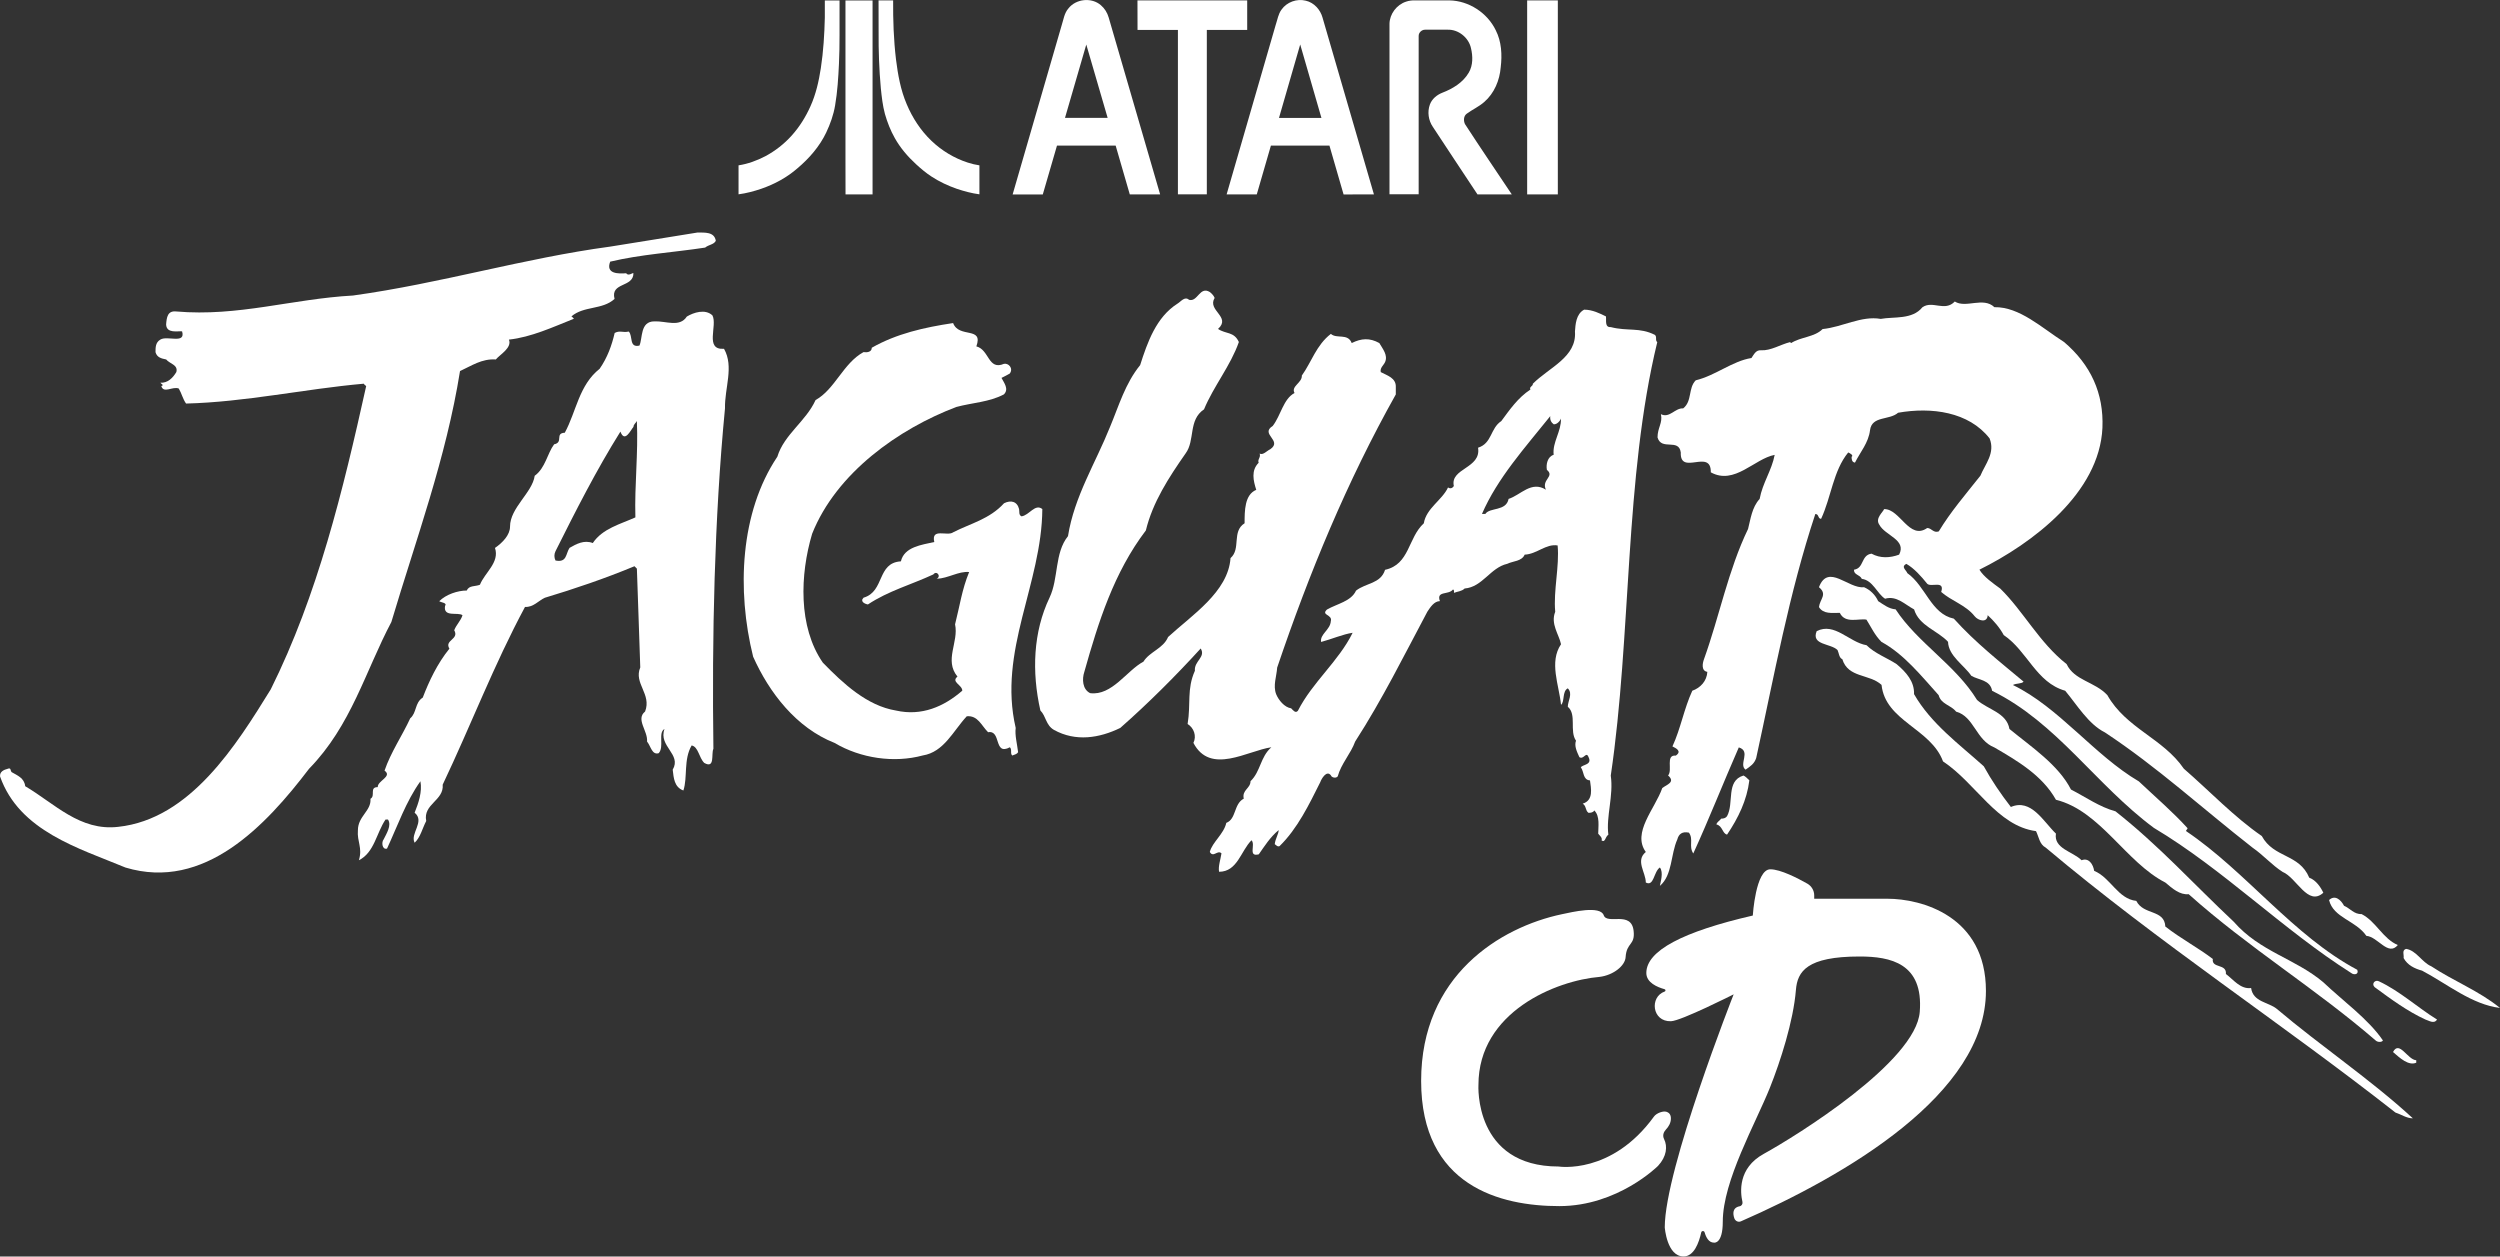 <?xml version="1.0" encoding="utf-8"?>
<svg version="1.1" id="Layer_1" x="0px" y="0px" viewBox="0 0 3839 1929.5" style="enable-background:new 0 0 3839 1929.5;" xmlns="http://www.w3.org/2000/svg">
  <rect x="0" y="0" width="3839" height="1929.5" fill="#333333" stroke="none"/>
  <style type="text/css">
	.st0{fill-rule:evenodd;clip-rule:evenodd;}
	.st1{fill:#FFFFFF;}
	.st2{fill-rule:evenodd;clip-rule:evenodd;fill:#FFFFFF;}
</style>
  <path class="st1" d="M 1266.6 0.7 C 1274.1 0.7 1281.7 0.7 1289.2 0.7 C 1289.2 18.4 1289.2 36.1 1289.2 53.8 C 1289.3 68.6 1288.9 83.3 1288.3 98.1 C 1287.3 119.4 1286 140.8 1282.4 161.8 C 1280 176.3 1275 190.3 1268.7 203.6 C 1258.5 225 1242.6 243.2 1224.6 258.4 C 1208.5 272.5 1189.4 282.8 1169.2 289.8 C 1157.8 293.7 1146.1 296.8 1134.1 298.4 C 1134.1 283.6 1134.1 268.7 1134.1 253.9 C 1148.5 251.7 1162.3 246.6 1175.2 239.9 C 1190.4 231.8 1204.2 221 1215.7 208.2 C 1227.6 195 1237.1 179.7 1244.4 163.5 C 1252.9 144.8 1257.4 124.7 1260.5 104.5 C 1264.4 78.9 1266 52.9 1266.6 27 C 1266.6 18.2 1266.6 9.4 1266.6 0.7 Z"/>
  <path class="st1" d="M 1298.3 0.7 C 1312.1 0.6 1326 0.7 1339.9 0.7 C 1339.9 100 1339.9 199.2 1339.9 298.5 C 1326.1 298.5 1312.2 298.4 1298.4 298.5 C 1298.2 266.8 1298.4 235.2 1298.3 203.5 C 1298.3 135.9 1298.3 68.3 1298.3 0.7 Z"/>
  <path class="st1" d="M 1349.1 0.6 C 1356.6 0.6 1364.1 0.6 1371.5 0.6 C 1371.3 30.9 1372.3 61.2 1375.9 91.3 C 1378.8 114.7 1383 138.2 1392.3 159.9 C 1401.1 180.9 1413.8 200.5 1430.4 216.3 C 1446.2 231.4 1465.4 243 1486.2 249.7 C 1492 251.6 1498 253 1504 253.9 C 1504 268.7 1504 283.6 1504 298.4 C 1492.1 296.8 1480.5 293.7 1469.2 289.9 C 1455.7 285.2 1442.7 279.1 1430.7 271.3 C 1422 265.7 1414 258.9 1406.4 251.9 C 1393.8 240.3 1382.5 227.1 1374.1 212.1 C 1367.5 200.5 1362.6 187.9 1358.9 175 C 1355.4 162.1 1354 148.8 1352.6 135.5 C 1350 106.9 1349 78.1 1349.2 49.3 C 1349.1 33.2 1349.1 16.9 1349.1 0.6 Z"/>
  <path class="st1" d="M 1640.7 12.9 C 1652.3 -1.9 1676.3 -4.4 1690.5 8 C 1696.3 12.9 1700.4 19.6 1702.5 26.9 C 1728.8 117.4 1755.2 207.9 1781.5 298.5 C 1766 298.5 1750.4 298.5 1734.9 298.5 C 1727.6 273.5 1720.4 248.5 1713.2 223.6 C 1683.2 223.5 1653.2 223.6 1623.1 223.6 C 1615.8 248.6 1608.5 273.6 1601.3 298.6 C 1585.9 298.6 1570.4 298.6 1555 298.6 C 1580 212.2 1605 125.9 1630.1 39.5 C 1633.1 30.4 1634.2 20.3 1640.7 12.9 M 1668.1 68.4 C 1657.1 105.9 1646.3 143.5 1635.4 181 C 1657.2 181.1 1679 181 1700.9 181 C 1689.9 143.5 1679 106 1668.1 68.4 Z"/>
  <path class="st1" d="M 1967.8 14.9 C 1975.9 3.2 1991.5 -2.5 2005.3 1.1 C 2017.9 4 2027.6 14.9 2030.9 27.1 C 2057.2 117.6 2083.6 208 2109.8 298.5 C 2094.3 298.6 2078.7 298.5 2063.2 298.6 C 2056 273.6 2048.8 248.6 2041.5 223.6 C 2011.5 223.6 1981.6 223.5 1951.6 223.6 C 1944.4 248.6 1937 273.5 1929.9 298.5 C 1914.5 298.5 1899.1 298.5 1883.6 298.5 C 1908.6 211.7 1933.9 124.9 1959 38.1 C 1961.7 30.3 1962.8 21.7 1967.8 14.9 M 1964 181.1 C 1985.7 181.1 2007.5 181.1 2029.2 181.1 C 2018.4 143.5 2007.4 105.9 1996.6 68.3 C 1985.8 105.9 1974.9 143.4 1964 181.1 Z"/>
  <path class="st1" d="M 1746.7 0.6 C 1802.9 0.6 1859 0.6 1915.2 0.6 C 1915.2 15.8 1915.2 30.9 1915.2 46 C 1894.5 46 1873.8 46 1853.2 46 C 1853.2 130.1 1853.2 214.3 1853.2 298.4 C 1838.4 298.4 1823.6 298.4 1808.8 298.4 C 1808.8 214.3 1808.8 130.1 1808.8 46 C 1788.1 46 1767.4 46 1746.8 46 C 1746.7 30.9 1746.7 15.8 1746.7 0.6 Z"/>
  <path class="st1" d="M 2159.3 2.5 C 2163.6 1 2168.1 0.5 2172.6 0.6 C 2190.3 0.7 2208 0.6 2225.7 0.6 C 2255.5 1.1 2284 19.7 2296.9 46.5 C 2305.8 63.9 2306.8 84.2 2304.5 103.3 C 2302.9 123.3 2294.6 143.3 2279.2 156.6 C 2271.1 163.8 2261 168.2 2252.2 174.7 C 2247.4 178.3 2247.2 185.4 2249.6 190.5 C 2273.1 226.8 2297.5 262.5 2321.5 298.5 C 2304 298.5 2286.4 298.5 2268.8 298.5 C 2245.8 264 2223.1 229.3 2200.2 194.7 C 2193.5 184.9 2191.6 171.8 2195.7 160.6 C 2198.8 152 2206.4 145.7 2214.8 142.4 C 2230.8 136.3 2246.6 126.7 2255.4 111.6 C 2262.1 100.3 2261.8 86.3 2258.8 73.8 C 2255.2 57.7 2239.5 45 2222.9 45.6 C 2211.4 45.7 2200 45.6 2188.5 45.6 C 2183.3 45.5 2178.4 50 2178.5 55.2 C 2178.4 136.2 2178.5 217.3 2178.5 298.3 C 2163.6 298.3 2148.7 298.3 2133.7 298.3 C 2133.7 211.1 2133.7 123.8 2133.7 36.6 C 2133.9 21.5 2144.8 7.1 2159.3 2.5 Z"/>
  <path class="st1" d="M 2345.1 0.6 C 2360.8 0.6 2376.5 0.6 2392.2 0.6 C 2392.2 99.9 2392.2 199.2 2392.2 298.5 C 2376.5 298.5 2360.8 298.5 2345.1 298.5 C 2345.1 199.2 2345.1 99.9 2345.1 0.6 Z"/>
  <path class="st1" d="M 1499.3 531.9 C 1519.4 537.1 1517.1 569.1 1541.7 558.7 C 1548.4 557.2 1556.6 565.4 1550.6 573.6 C 1546.9 575.8 1542.4 578.1 1537.9 580.3 C 1541.6 587.7 1549.8 597.4 1541.6 605.6 C 1519.3 617.5 1493.3 618.3 1468.7 624.9 C 1380.2 658.4 1284.3 726.1 1247.1 819.7 C 1228.5 882.2 1225.5 962.5 1263.5 1017.5 C 1294.7 1049.5 1331.2 1083.7 1375.8 1091.1 C 1415.2 1100 1449.4 1085.2 1477.7 1060.6 C 1477.7 1051.7 1459.9 1047.2 1470.3 1039 C 1449.5 1013.7 1472.5 986.2 1466.6 958.7 C 1474 929.7 1477 905.9 1488.2 878.4 C 1471.8 876.9 1456.2 888.1 1438.4 888.8 C 1445.8 885.1 1438.4 875.4 1433.2 882.1 C 1399.7 897.7 1364 907.4 1332.8 928.2 C 1328.3 927.5 1320.1 923.8 1326.1 917.8 C 1358.9 908.2 1346.2 864.3 1383.4 862 C 1388.6 839.7 1415.4 836.7 1434.7 832.3 C 1429.5 810 1454.8 824.1 1463.7 817.4 C 1489.7 804 1519.5 797.3 1541.8 772.8 C 1552.2 767.6 1561.9 769.8 1564.9 781.7 C 1565.7 786.1 1564.1 790.6 1568.6 792.9 C 1580.5 791.4 1589.4 772.8 1600.6 781.7 C 1599.8 897 1532.2 999.6 1559.7 1117.8 C 1558.2 1128.9 1561.9 1142.3 1563.4 1155 C 1561.1 1158.7 1557.4 1158.7 1554.5 1160.2 C 1550.8 1157.2 1554.5 1151.3 1550.8 1147.5 C 1525.5 1160.9 1538.1 1120.7 1517.3 1124.4 C 1506.9 1114 1501.7 1098.4 1484.6 1099.9 C 1463.8 1122.2 1449.6 1154.9 1416.9 1160.1 C 1373 1172 1321.7 1164.6 1281.5 1140.8 C 1222.7 1117.7 1181.1 1063.5 1156.5 1008.4 C 1131.2 906.5 1136.4 786.8 1193.7 701.3 C 1204.1 667.1 1237.6 647 1252.4 614.3 C 1282.1 597.9 1294.8 557.8 1326 540.7 C 1331.2 541.5 1338.7 540.7 1338.7 534 C 1376.6 512.4 1419 502.8 1463.6 496.1 C 1472.6 520 1510.5 500.7 1499.3 531.9"/>
  <path class="st1" d="M 2380.6 639 C 2341.9 687.3 2299.5 734.2 2275.7 789.2 L 2280.9 789.2 C 2287.6 778.8 2312.9 785.5 2316.6 766.1 C 2335.2 760.2 2351.6 737.8 2373.9 752 C 2366.5 736.4 2388 731.9 2375.4 721.5 C 2373.9 713.3 2376.2 701.4 2385.8 698.4 C 2383.6 679.1 2397.7 662.7 2397 642.6 C 2396.2 645.6 2391.1 652.2 2385.8 651.5 C 2382.1 648.7 2379.9 645 2380.6 639 M 1865.2 457.5 C 1853.3 476.8 1891.2 486.5 1870.4 505.1 C 1882.3 513.3 1894.9 508.8 1902.4 525.2 C 1889.7 561.6 1863.7 592.9 1848.9 628.6 C 1824.4 645 1835.5 676.2 1820.6 696.3 C 1794.6 733.5 1770 771.4 1759.6 814.5 C 1710.5 879.2 1686.7 955 1665.1 1031.7 C 1661.4 1042.8 1662.1 1058.5 1674 1064.4 C 1707.5 1068.8 1730.5 1029.4 1755.8 1016.1 C 1765.5 1000.5 1786.3 996 1793.7 978.2 C 1830.1 944.7 1885.9 909 1889.6 857 C 1906 842.9 1891.1 816.1 1911.2 803.5 C 1911.2 784.2 1911.2 759.6 1929.1 752.2 C 1924.6 738.1 1920.9 722.5 1932.8 710.6 C 1930.6 705.4 1936.5 702.4 1934.3 696.5 C 1939.5 699.5 1945.5 692.1 1950.7 689.8 C 1970 676.4 1934.3 666.7 1954.4 654.1 C 1967 637.7 1970.7 612.5 1987.9 603.5 C 1982 593.1 1999.8 587.9 1999.1 576.7 C 2014 555.9 2021.4 529.8 2043.7 512.7 C 2052.6 520.9 2069.7 511.2 2075.7 526.8 C 2090.6 519.4 2103.2 518.6 2118.1 526.8 C 2123.3 535.7 2131.5 545.4 2127 555.8 C 2124.8 561 2118.8 564.7 2120.3 571.4 C 2130 576.6 2144.1 580.3 2143.4 594.5 L 2143.4 605.7 C 2068.3 739.6 2010.3 880.1 1961.2 1025.2 C 1960.4 1038.6 1954.5 1052.7 1959.7 1066.1 C 1963.4 1075 1972.3 1086.2 1982.7 1087.7 C 1985.7 1090.7 1989.4 1095.9 1993.1 1091.4 C 2015.4 1047.5 2055.6 1015.5 2077.1 971.7 C 2062.2 973.9 2045.1 981.4 2028.7 985.8 C 2026.5 973.9 2042.8 967.2 2043.6 953.9 C 2046.6 943.5 2028 945 2037.7 936 C 2053.3 927.1 2074.9 923.4 2082.3 907 C 2097.2 895.1 2120.2 896.6 2126.9 875 C 2164.8 866.8 2161.9 825.9 2186.4 803.6 C 2190.1 780.5 2214.7 767.9 2223.6 748.5 C 2226.6 750.8 2230.3 750 2232.5 746.3 C 2226.5 718.8 2274.9 719.5 2269.7 687.5 C 2291.3 680.8 2288.3 657.8 2305.4 646.6 C 2318.1 629.5 2330.7 610.9 2350.1 598.2 C 2347.8 593.8 2354.5 593 2353.8 589.3 C 2379.1 564 2421.5 548.4 2418.5 509 C 2419.3 498.6 2420 482.2 2432.6 475.5 C 2445.2 475.5 2457.1 481.4 2466.1 485.9 C 2466.9 491.8 2463.9 503 2473.5 502.3 C 2499.5 509 2517.4 502.3 2541.2 514.2 C 2544.9 517.2 2541.2 522.4 2544.9 525.4 C 2494.3 733.6 2505.5 974.6 2473.5 1191 C 2478 1221.5 2466.1 1254.2 2469.8 1281.7 C 2464.6 1285.4 2465.3 1294.3 2459.4 1290.6 C 2460.9 1286.1 2456.4 1283.2 2454.2 1280.2 C 2454.2 1269.8 2457.2 1253.4 2448.2 1244.5 C 2446.7 1247.5 2443 1248.2 2439.3 1248.2 C 2434.1 1244.5 2436.3 1237.8 2430.4 1234.1 C 2447.5 1228.9 2443.1 1210.3 2441.6 1198.4 C 2430.4 1197.6 2432.7 1185 2427.5 1178.3 C 2430.5 1173.8 2445.3 1174.6 2439.4 1162.7 C 2435.7 1153 2432 1167.1 2425.3 1162.7 C 2421.6 1154.5 2417.1 1145.6 2420.1 1137.4 C 2409.7 1122.5 2421.6 1097.2 2407.5 1085.3 C 2407.5 1076.4 2415.7 1065.2 2407.5 1057 C 2398.6 1061.5 2403 1077.8 2397.1 1082.3 C 2394.1 1051.8 2378.5 1016.8 2397.1 989.3 C 2394.1 974.4 2380.7 958.1 2388.2 939.5 C 2385.2 906.8 2394.9 869.6 2391.9 837.6 C 2374 834.6 2359.9 851 2341.3 851.7 C 2336.8 862.1 2323.5 861.4 2314.5 865.8 C 2288.5 871.7 2276.6 901.5 2249.1 903.7 C 2244.6 908.2 2238 908.2 2232.7 910.4 C 2232.7 908.9 2233.4 905.9 2231.2 905.2 C 2224.5 914.1 2205.2 906.7 2211.1 923.1 C 2202.2 923.1 2196.2 932.8 2191.8 939.4 C 2156.1 1006.4 2122.7 1074 2081 1138.7 C 2074.3 1157.3 2059.4 1172.9 2054.2 1192.2 C 2051.2 1195.9 2044.5 1193.7 2043.8 1190.7 C 2037.1 1181.8 2028.9 1196.6 2027.4 1201.1 C 2010.3 1235.3 1992.4 1272.5 1964.9 1299.3 C 1961.9 1300.8 1959.7 1297.8 1957.5 1296.3 C 1958.3 1288.1 1963.5 1280.7 1963.5 1274.7 C 1950.1 1285.9 1941.9 1299.3 1933 1311.9 C 1915.9 1316.3 1928.5 1297 1921.8 1290.3 C 1905.4 1306.7 1900.2 1338.7 1872 1338.7 C 1870.5 1330.5 1874.2 1320.1 1875.7 1310.4 C 1869.7 1304.5 1863 1317.8 1857.8 1308.2 C 1861.5 1293.3 1879.4 1280.7 1883.1 1263.6 C 1898.7 1257.7 1894.3 1234.6 1909.9 1226.4 C 1906.9 1213 1920.3 1210.8 1920.3 1199.6 C 1935.9 1184.7 1935.2 1162.4 1952.3 1147.5 C 1915.8 1152.7 1858.6 1190.6 1832.6 1140.8 C 1837.8 1130.4 1833.4 1117.7 1823.7 1111.8 C 1828.9 1080.6 1822.2 1058.3 1834.9 1030 C 1833.4 1015.1 1852 1009.2 1843.8 995.8 C 1805.9 1037.4 1763.5 1079.8 1720.3 1117.8 C 1688.3 1133.4 1651.9 1139.4 1618.4 1120.8 C 1605.8 1113.4 1606.5 1100 1597.6 1091 C 1584.2 1031.5 1586.5 970.5 1611.7 917.7 C 1625.8 888 1619.1 849.3 1640 823.3 C 1649.7 762.3 1682.4 711 1704.7 655.2 C 1718.1 623.2 1727.8 589 1750.8 560.7 C 1762 525.7 1775.4 487.1 1808.1 466.3 C 1813.3 463.3 1819.3 454.4 1825.9 460.4 C 1839.3 464.1 1842.3 438.8 1857.9 448.5 C 1860.8 450.8 1863.7 453.8 1865.2 457.5"/>
  <path class="st1" d="M 1099.2 369.8 C 1096.2 375.7 1088.1 375.7 1082.8 380.2 C 1034.5 387.6 983.9 390.6 937 401.8 C 929.6 421.1 950.4 420.4 961.5 419.6 C 965.2 424.8 971.9 418.1 972.7 419.6 C 972.7 441.9 937 433 943.7 459 C 925.1 476.1 896.8 469.4 877.5 485.8 C 879 487.3 880.5 488 881.2 489.5 C 849.2 502.2 815.8 517.8 781.5 521.5 C 786.7 534.1 767.4 544.6 761.4 552 C 739.9 550.5 724.2 561.7 706.4 569.8 C 685 703.7 638.9 827.9 601 955.1 C 560.9 1031 539.3 1114.3 474.6 1180.5 C 408.4 1267.5 314 1368.7 192.7 1332.2 C 121.3 1302.5 29.8 1276.4 0.1 1192.4 C -0.7 1185 6 1182 12 1180.5 C 17.2 1178.3 15.7 1183.5 17.9 1185.7 C 26.8 1190.9 37.2 1194.6 38.7 1207.3 C 84.1 1234.1 122.7 1276.5 181.5 1269.7 C 292.3 1257.8 363 1144 415.8 1058.5 C 487.9 913.5 526.6 753.6 562.3 592.9 C 560.8 591.4 559.3 590.7 558.6 589.2 C 466.4 597.4 377.1 617.4 285.7 619.7 C 280.5 612.3 279 604.1 274.5 596.6 C 264.8 592.9 251.4 604.8 247.7 592.9 C 252.9 591.4 246.9 589.2 246.2 587.7 C 257.4 588.5 265.5 580.3 270.8 571.3 C 273.8 560.1 260.4 558.6 255.2 552 C 247.8 550.5 241.1 549 238.8 540.8 C 238.8 533.4 238.8 525.9 246.2 521.5 C 256.6 514.8 285.6 528.9 279.6 508.8 C 272.9 508.1 255.8 512.5 255.1 498.4 C 255.9 487.2 257.3 476.8 270.7 478.3 C 365.9 486.5 448.4 459 542.1 453.8 C 676.7 435.2 804.6 396.5 937 378.7 C 981.6 371.3 1026.2 364.6 1070.9 357.1 C 1082.1 357.2 1097 355.7 1099.2 369.8"/>
  <path class="st1" d="M 978 646.5 C 976.5 649.5 972.8 651.7 972.8 655.4 C 968.3 660.6 959.4 680.7 952.7 662.8 C 915.5 722.3 884.3 784 853 846.5 C 850.8 851 850.8 856.2 853 860.7 C 870.8 864.4 868.6 850.3 874.6 841.3 C 885 835.4 896.9 828.7 910.3 833.9 C 925.2 811.6 952.7 804.9 975.7 794.5 C 974.3 743.9 980.2 697 978 646.5 M 1094 484.3 C 1102.2 499.9 1081.4 537.8 1111.8 535.6 C 1127.4 563.1 1112.6 595.8 1113.3 627.1 C 1096.9 796.7 1093.2 978.9 1095.5 1149.9 C 1091.8 1157.3 1098.5 1181.2 1081.4 1171.5 C 1073.2 1163.3 1072.5 1146.9 1062.1 1144.7 C 1049.4 1166.3 1056.1 1193.8 1049.4 1213.9 C 1035.3 1208.7 1034.5 1194.6 1033 1181.9 C 1047.1 1158.1 1010.7 1146.2 1020.4 1119.4 C 1010 1125.3 1020.4 1146.9 1011.5 1156.6 C 1001.1 1159.6 999.6 1146.2 993.6 1138.7 C 995.1 1122.4 975.8 1104.5 990.6 1092.6 C 1001 1065.8 972.8 1049.5 983.2 1024.9 C 981.7 976.6 979.5 919.3 978 873.2 L 974.3 869.5 C 929.7 888.1 881.3 904.5 836.7 917.9 C 827 922.3 818.9 932.8 806.2 932 C 758.6 1020.5 722.9 1114.2 679.8 1204.9 C 682 1229.4 649.3 1234.6 654.5 1260.7 C 648.6 1271.9 645.6 1286 636.7 1294.1 C 629.3 1280 653.1 1261.4 636.7 1248 C 642.6 1233.1 648.6 1216 645.6 1199.7 C 623.3 1230.9 610.6 1268.1 594.3 1303.1 C 586.9 1305.3 585.4 1293.4 589.1 1289 C 593.5 1280.1 601.7 1267.4 595.8 1258.5 L 592 1258.5 C 577.9 1279.4 574.9 1309.1 551.1 1321 C 557 1301.6 548.1 1292.7 549.6 1274.9 C 549.6 1253.3 570.4 1245.2 568.9 1226.6 C 577.1 1222.1 566.7 1208.7 580.1 1208.7 C 579.3 1199 603.2 1192.4 590.5 1183.4 C 600.1 1155.1 618 1129.1 629.9 1103.1 C 640.3 1094.2 636.6 1079.3 649.2 1071.2 C 658.9 1045.9 671.5 1019.1 690.1 996.1 C 681.9 982.7 705.7 982 697.5 967.8 C 700.5 959.6 707.9 952.9 710.2 944.7 C 703.5 939.5 680.4 948.4 683.4 930.6 C 687.1 925.4 677.4 925.4 674.5 923.2 C 684.9 912.8 702.8 906.8 716.9 906.8 C 719.9 898.6 730.3 900.9 737 897.9 C 744.4 879.3 767.5 863.7 760.1 841.4 C 772 833.2 783.2 821.3 783.2 808.7 C 783.2 779.7 817.4 756.7 821.1 730.6 C 837.5 718.7 840.4 696.4 850.9 682.3 C 865.8 679.3 851.6 665.2 867.3 664.5 C 885.1 631.8 888.9 591.6 920.8 566.3 C 932.7 549.2 939.4 530.6 943.9 511.3 C 952.1 506.9 956.5 511.3 965.5 509.1 C 972.2 515.8 965.5 534.4 981.9 530.7 C 987.1 519.5 982.6 493.5 1004.9 493.5 C 1022.8 492.7 1043.6 503.2 1054.7 486.1 C 1065 479.9 1082.9 473.9 1094 484.3"/>
  <path class="st1" d="M 3062.6 471.7 C 3101.3 471 3135.5 503.6 3169.7 525.3 C 3210.6 560.2 3230.7 604.1 3228.5 656.9 C 3224 757.3 3120.7 834.6 3039.6 874.8 C 3046.3 885.9 3060.4 895.6 3071.6 903.8 C 3107.3 938.8 3131.8 987.1 3173.5 1019.8 C 3185.4 1045.1 3216.6 1046.6 3236 1067.4 C 3265 1118.7 3321.5 1133.6 3353.5 1180.4 C 3392.2 1213.9 3430.9 1254.8 3473.2 1283.8 C 3491.8 1318 3530.5 1310.6 3546.1 1347.8 C 3556.5 1351.5 3563.9 1362.7 3567.7 1370.9 C 3543.9 1392.4 3526.8 1347.8 3505.2 1338.9 C 3488.8 1328.5 3476.2 1313.6 3459.1 1301.7 C 3381 1240.7 3313.3 1178.2 3232.3 1124.7 C 3207 1112 3189.9 1083 3171.3 1060.7 C 3126.7 1048.1 3113.3 999.7 3076.9 975.2 C 3071 964 3061.3 952.9 3052.3 944.7 C 3051.6 957.4 3037.4 952.9 3032.2 946.2 C 3018.8 929.1 2995.8 922.4 2980.9 909 C 2986.9 890.4 2965.3 902.3 2959.4 896.4 C 2950.5 885.3 2939.3 872.6 2927.4 865.9 C 2918.5 870.4 2927.4 875.6 2928.9 880.1 C 2957.2 900.2 2965.3 942.6 3000.3 950 C 3033.8 987.2 3071 1016.2 3107.4 1046.7 C 3104.4 1050.4 3096.2 1048.9 3091 1051.9 C 3161.7 1086.1 3215.9 1159.7 3284.4 1199.9 C 3310.4 1224.4 3337.2 1247.5 3358.8 1271.3 C 3360.3 1273.5 3355.8 1274.3 3357.3 1276.5 C 3448.8 1338.2 3521.7 1437.1 3619.8 1489.2 C 3622.8 1496.6 3614.6 1497.4 3610.9 1494.4 C 3505.3 1427.5 3414.6 1335.2 3307.5 1271.3 C 3218.2 1205.1 3158.8 1109.9 3059.1 1060.8 C 3056.1 1043.7 3038.3 1044.5 3027.1 1037.7 C 3015.9 1021.3 2992.1 1007.2 2991.4 985.6 C 2975.8 968.5 2946.8 961.1 2939.3 935.8 C 2925.2 928.4 2912.5 914.2 2894.7 919.4 C 2882.1 911.2 2876.1 891.1 2859 888.9 C 2856 882.2 2846.3 882.9 2847.1 874.8 C 2862.7 872.6 2857.5 852.5 2873.9 850.2 C 2887.3 857.6 2902.2 856.9 2916.3 851.7 C 2928.2 828.6 2894.7 822.7 2885.8 805.6 C 2879.1 795.9 2891.7 786.3 2893.2 781.8 C 2917.7 781.1 2931.9 830.1 2959.4 810.8 C 2966.1 810.8 2969 819 2977.2 816 C 2995 786.3 3018.8 758.7 3041.1 730.5 C 3048.5 712.6 3064.2 695.6 3055.2 673.2 C 3023.2 632.3 2966 624.8 2914.7 633.8 C 2901.3 645.7 2874.5 638.2 2871.6 660.6 C 2869.3 679.9 2856.7 694.1 2848.5 710.4 C 2844 709.7 2843.3 706 2843.3 701.5 C 2847 699.3 2840.3 695.6 2838.1 694.8 C 2815 723.1 2812.1 763.2 2796.5 796.7 C 2791.3 796.7 2793.5 789.3 2787.6 789.3 C 2747.4 910.5 2724.4 1037.7 2696.8 1164.1 C 2693.8 1173 2687.9 1176.7 2680.5 1181.9 C 2669.3 1173.7 2689.4 1153.6 2670.1 1147.7 C 2646.3 1202 2624.7 1257 2600.2 1310.6 C 2592.8 1299.4 2601 1289 2593.5 1278.6 C 2583.1 1276.4 2577.9 1280.8 2575.7 1289 C 2565.3 1312.1 2568.3 1344 2548.9 1360.4 C 2549.7 1355.2 2554.9 1339.6 2548.9 1332.1 C 2539.2 1338.8 2540 1361.8 2527.3 1355.2 C 2527.3 1339.6 2511 1321.7 2527.3 1308.3 C 2505.8 1278.5 2541.4 1242.1 2552.6 1210.1 C 2559.3 1204.9 2573.4 1201.2 2561.5 1190.8 C 2568.9 1182.6 2557 1158.8 2573.4 1160.3 C 2583 1153.6 2574.1 1149.1 2568.2 1146.2 C 2580.9 1118.7 2586 1088.2 2598.7 1060.7 C 2611.3 1056.2 2621 1045.8 2621.8 1031.7 C 2612.1 1030.2 2614.4 1018.3 2616.6 1012.4 C 2640.4 946.2 2653.8 875.5 2684.3 812.3 C 2688 798.2 2690.2 778.9 2702.1 766.2 C 2706.6 741.6 2720.7 722.3 2725.2 698.5 C 2694 704.4 2663.5 745.4 2627.1 725.3 C 2627.8 688.1 2579.5 731.2 2581 694.8 C 2578 672.5 2551.2 692.6 2545.3 671.7 C 2545.3 656.8 2553.5 649.4 2550.5 636 C 2563.9 642.7 2572 626.3 2584.7 627.1 C 2598.8 616 2592.1 595.9 2604 584 C 2634.5 576.6 2660.5 554.3 2689.5 549.8 C 2693.2 544.6 2696.2 537.1 2704.4 537.9 C 2719.3 538.7 2734.1 529 2749 525.3 C 2749 526 2749.8 526 2750.5 526.8 C 2765.4 517.2 2786.2 517.9 2798.8 505.3 C 2829.3 502.3 2858.3 484.5 2888 489.7 C 2908.1 486 2936.4 491.2 2952 471.9 C 2967.6 460.8 2986.2 479.3 3001.8 463 C 3018.7 473.9 3045.5 455.3 3062.6 471.7"/>
  <path class="st1" d="M 2884.1 923.1 C 2892.3 928.3 2900.5 935 2910.9 935.7 C 2944.4 987 3003.1 1021.2 3035.9 1074.8 C 3052.3 1089.7 3081.3 1094.1 3085.7 1119.4 C 3119.2 1146.9 3160.8 1174.4 3180.2 1212.4 C 3203.3 1224.3 3224.1 1239.2 3248.6 1245.9 C 3316.3 1299.4 3367.6 1356.7 3430.1 1415.4 C 3470.3 1461.5 3524.5 1471.9 3567.7 1508.4 C 3597.4 1536.7 3636.9 1564.9 3659.2 1597.7 C 3657.7 1600.7 3651 1600.7 3648 1597.7 C 3555 1517.4 3453.2 1455.6 3360.9 1373.1 C 3347.5 1374.6 3335.6 1364.2 3325.2 1355.3 C 3264.2 1324.1 3225.5 1245.2 3157.1 1228.1 C 3136.3 1190.9 3098.3 1168.6 3062.6 1147.8 C 3034.3 1136.7 3031.4 1100.2 3003.8 1092.8 C 2995.6 1082.4 2980.7 1081.6 2977 1067.5 C 2950.2 1037.7 2923.5 1004.3 2889.2 985.7 C 2878.8 975.3 2873.6 963.4 2866.1 951.5 C 2854.2 949.3 2833.4 958.2 2825.2 941.1 C 2813.3 941.1 2799.9 943.3 2793.2 932.2 C 2794.7 919.6 2806.6 912.9 2793.2 901.7 C 2807.3 864.5 2838.6 904.7 2862.4 901.7 C 2872.2 906 2879.6 913.4 2884.1 923.1"/>
  <path class="st1" d="M 2912.4 1019.8 C 2927.3 1032.4 2939.9 1046.6 2939.2 1065.9 C 2965.2 1111.3 3009.1 1143.2 3046.3 1176.7 C 3058.2 1198.3 3072.3 1219.1 3087.9 1239.2 C 3119.1 1225.8 3137.7 1261.5 3157.1 1280.1 C 3153.4 1303.2 3183.1 1307.6 3196.5 1321 C 3207.7 1316.5 3214.4 1327.7 3215.8 1337.3 C 3241.1 1347.7 3252.2 1380.4 3280.5 1383.4 C 3291.7 1405.7 3323.6 1396.1 3325.1 1422.8 C 3348.9 1441.4 3375.7 1455.5 3398 1472.6 C 3395.8 1487.5 3419.6 1479.3 3418.1 1495.7 C 3429.3 1503.9 3440.4 1519.5 3456.8 1517.2 C 3459.8 1538.8 3483.6 1538.8 3496.2 1549.2 C 3563.9 1606.5 3640.5 1657.8 3705.2 1717.3 C 3695.5 1717.3 3687.3 1711.3 3678.4 1708.4 C 3502.1 1570.1 3315.5 1448.1 3141.4 1301.6 C 3131.7 1296.4 3131 1285.3 3126.5 1276.3 C 3066.3 1268.1 3034.3 1202.7 2983.7 1169.2 C 2965.1 1118.6 2895.2 1107.5 2889.3 1051.7 C 2870.7 1034.6 2838 1041.3 2829.1 1012.3 C 2823.9 1010.1 2823.9 1002.6 2821.7 998.2 C 2811.3 987.8 2780.8 990.8 2789.7 969.2 C 2817.2 955.1 2839.5 986.3 2866.3 990.8 C 2878.9 1003.4 2897.5 1010.1 2912.4 1019.8"/>
  <path class="st1" d="M 2686.3 1198.3 C 2682.6 1228.8 2669.2 1256.3 2652.1 1281.6 C 2644.7 1280.1 2645.4 1268.2 2635.7 1266 C 2636.5 1262.3 2640.9 1260.1 2643.1 1257.1 C 2646.8 1257.1 2649.8 1256.3 2652 1253.4 C 2663.2 1233.3 2649.8 1199.1 2677.3 1190.9 C 2680.3 1192.3 2683.3 1195.3 2686.3 1198.3"/>
  <path class="st1" d="M 3599.5 1390.9 C 3608.4 1394.6 3615.1 1404.3 3626.3 1403.6 C 3648.6 1414.8 3659 1441.5 3682.1 1451.2 C 3667.2 1469.1 3651.6 1438.5 3633.8 1437.1 C 3617.4 1413.3 3583.2 1409.6 3576.5 1382.1 C 3585.4 1373.8 3594.3 1381.2 3599.5 1390.9"/>
  <path class="st1" d="M 3733.4 1483.8 C 3768.4 1506.9 3807 1521.7 3839 1547.8 C 3795.9 1542.6 3758.7 1511.4 3719.3 1490.5 C 3708.2 1487.5 3697 1482.3 3691 1471.2 C 3691.8 1466 3688 1459.3 3694.7 1457.1 C 3710.4 1459.3 3719.3 1477.9 3733.4 1483.8"/>
  <path class="st1" d="M 3742.3 1565.6 C 3737.8 1573 3729.7 1567.1 3724.5 1565.6 C 3697 1553 3671.7 1534.4 3646.4 1515.8 C 3641.2 1510.6 3647.2 1503.9 3653.1 1506.9 C 3685.1 1521.8 3713.3 1547.8 3742.3 1565.6"/>
  <path class="st1" d="M 3710.4 1631.9 C 3698.5 1637.1 3685.1 1624.5 3674.7 1615.5 C 3684.4 1596.9 3697 1627.4 3710.4 1628.1 L 3710.4 1631.9"/>
  <path class="st1" d="M 2398.3 1403.9 C 2414.1 1400.6 2457.3 1390.1 2462.7 1405.5 C 2468 1420.5 2505.2 1397.8 2508.6 1429.6 C 2511 1452.1 2497.8 1446.7 2496.3 1469.8 C 2495.5 1483.1 2477.4 1497.5 2456.4 1500.1 C 2389.8 1505.6 2270.3 1553.7 2270.3 1666 C 2270.3 1666 2262.9 1791.3 2393.4 1791.3 C 2393.4 1791.3 2474.8 1804.4 2539.9 1714.5 C 2543.5 1709.5 2554.1 1705.2 2559.8 1707.5 C 2563.3 1708.9 2566.1 1712 2565.8 1718.4 C 2565.6 1724.5 2562.4 1730.1 2558.2 1734.5 C 2555.2 1737.8 2552.3 1743 2555.4 1749.3 C 2560.9 1760.4 2559.4 1775.9 2546.1 1790.3 C 2546.1 1790.3 2484.5 1852.1 2394.5 1852.1 C 2304.4 1852.1 2182.3 1821.7 2182.3 1659.8 C 2182.3 1497.9 2303.8 1423.9 2398.3 1403.9 Z"/>
  <path class="st1" d="M 2855.6 1468.8 C 2774.6 1468.8 2760.1 1491.7 2757.8 1520.2 C 2753.9 1568.4 2733.8 1630.4 2717.9 1670.2 C 2696.1 1724.8 2645.5 1813.2 2645.5 1876 C 2645.5 1910.9 2632 1908.2 2632 1908.2 C 2624.1 1908.2 2619.9 1900.4 2617.6 1892.4 C 2616.9 1889.7 2613 1889.8 2612.4 1892.5 C 2608.9 1908.4 2601.3 1929.4 2585.3 1929.4 C 2559.6 1929.4 2556.4 1884.7 2556.4 1884.7 C 2556.4 1795.3 2662.2 1526.9 2662.2 1526.9 C 2662.2 1526.9 2581.3 1567.8 2565.9 1568.2 C 2536.7 1569.1 2532.8 1530.8 2556.3 1522.6 C 2558 1522 2557.9 1519.5 2556.1 1519 C 2544.9 1515.9 2528.1 1508.9 2528.1 1494.1 C 2528.1 1459.8 2584.5 1430.6 2691.6 1405.9 C 2691.6 1405.9 2695.9 1334.9 2718.5 1334.9 C 2734.2 1334.9 2760.6 1348.6 2775.3 1356.9 C 2781.8 1360.6 2785.9 1367.5 2785.9 1374.9 L 2785.9 1380.1 C 2785.9 1380.1 2870.3 1380.1 2898.4 1380.1 C 2950.1 1380.1 3049.6 1406.3 3049.6 1521.7 C 3049.6 1679.7 2834.4 1805 2673.3 1875.5 C 2669.2 1877.3 2664.6 1874.9 2663.2 1870.7 C 2660.9 1863.9 2660.1 1854.5 2671.6 1852.3 C 2674.6 1851.7 2676.4 1848.5 2675.7 1845.6 C 2672.3 1831 2668.5 1793.9 2708.2 1772 C 2758.5 1744.3 2942.1 1630.4 2948 1553.7 C 2953.8 1479.1 2903 1468.8 2855.6 1468.8 Z"/>
</svg>
